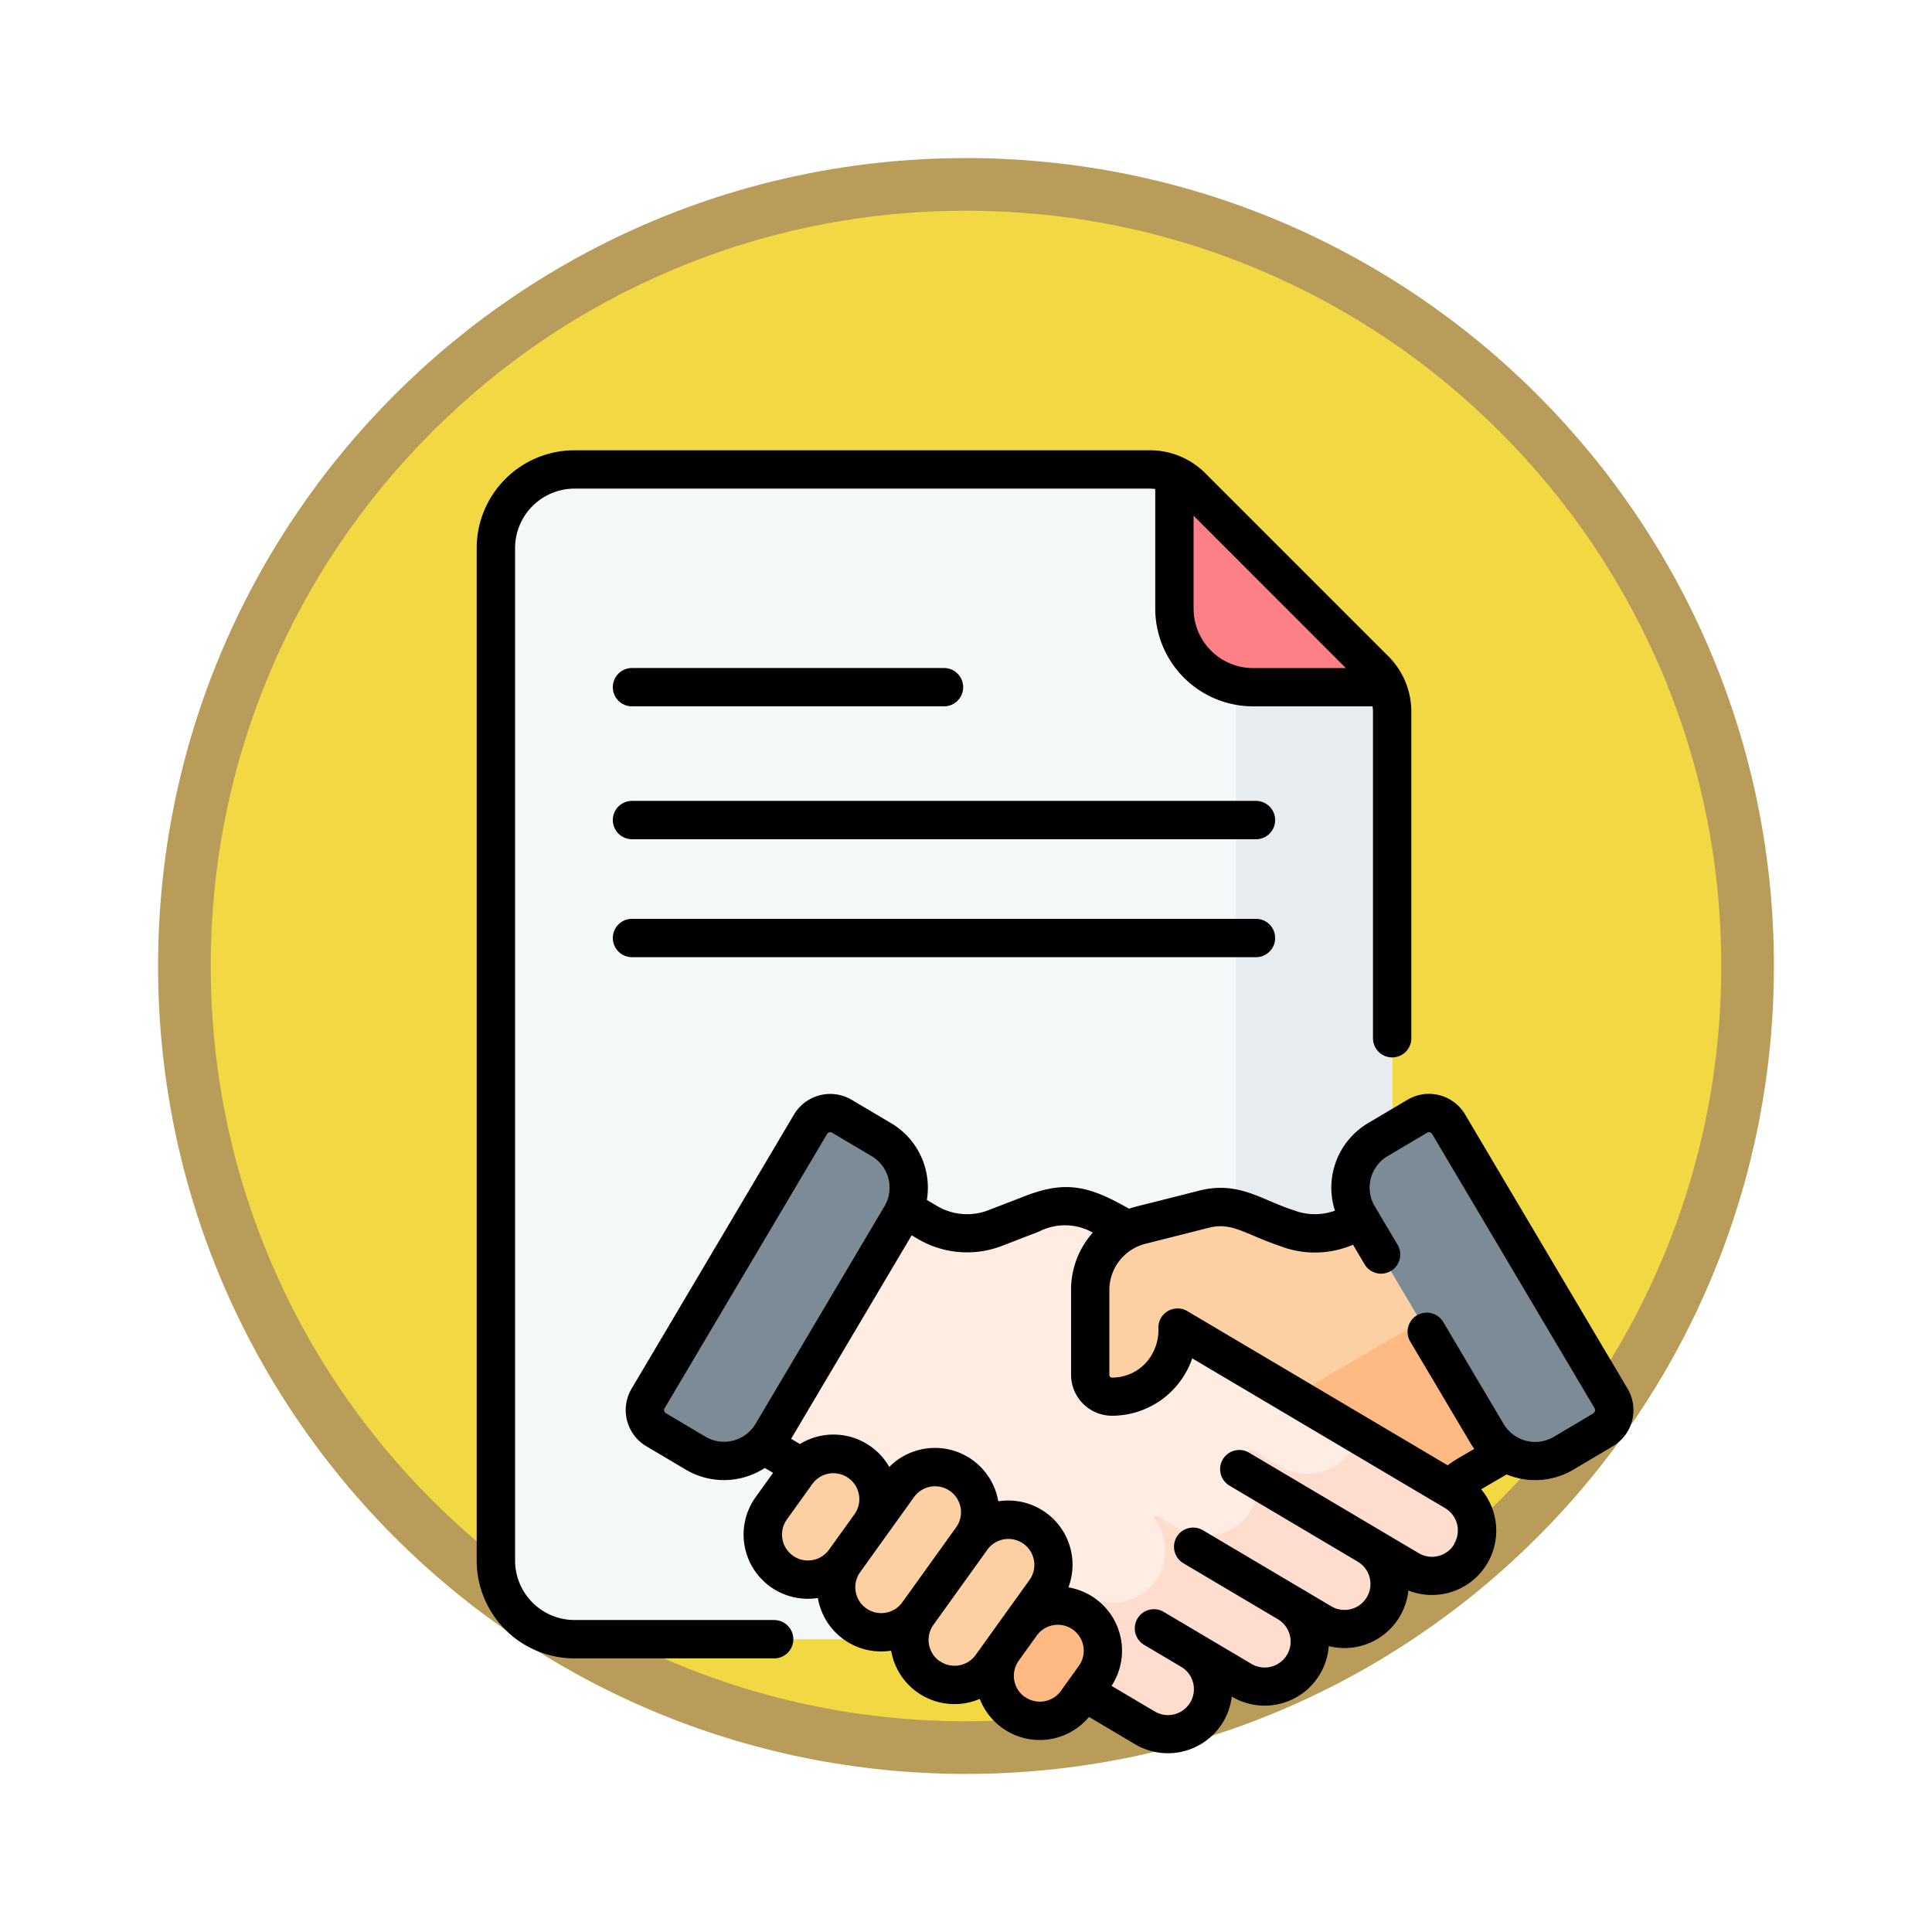 <svg xmlns="http://www.w3.org/2000/svg" xmlns:xlink="http://www.w3.org/1999/xlink" width="110" height="110" viewBox="0 0 110 110">
  <defs>
    <filter id="Trazado_982547" x="0" y="0" width="110" height="110" filterUnits="userSpaceOnUse">
      <feOffset dy="3" input="SourceAlpha"/>
      <feGaussianBlur stdDeviation="3" result="blur"/>
      <feFlood flood-opacity="0.161"/>
      <feComposite operator="in" in2="blur"/>
      <feComposite in="SourceGraphic"/>
    </filter>
  </defs>
  <g id="Grupo_1217653" data-name="Grupo 1217653" transform="translate(1875 -3926.28)">
    <g id="Grupo_1211418" data-name="Grupo 1211418" transform="translate(-2567 -2148)">
      <g id="Grupo_1200151" data-name="Grupo 1200151" transform="translate(701 6080.28)">
        <g id="Grupo_1185952" data-name="Grupo 1185952" transform="translate(0 0)">
          <g id="Grupo_1184115" data-name="Grupo 1184115">
            <g id="Grupo_1183744" data-name="Grupo 1183744" transform="translate(0 0)">
              <g id="Grupo_1181546" data-name="Grupo 1181546">
                <g id="Grupo_1177563" data-name="Grupo 1177563">
                  <g id="Grupo_1173148" data-name="Grupo 1173148" transform="translate(0 0)">
                    <g id="Grupo_1163803" data-name="Grupo 1163803" transform="translate(0 0)">
                      <g id="Grupo_1163015" data-name="Grupo 1163015" transform="translate(0 0)">
                        <g id="Grupo_1157017" data-name="Grupo 1157017" transform="translate(0 0)">
                          <g id="Grupo_1155793" data-name="Grupo 1155793" transform="translate(0 0)">
                            <g id="Grupo_1154704" data-name="Grupo 1154704" transform="translate(0 0)">
                              <g id="Grupo_1150790" data-name="Grupo 1150790">
                                <g id="Grupo_1154214" data-name="Grupo 1154214">
                                  <g id="Grupo_1152583" data-name="Grupo 1152583">
                                    <g id="Grupo_1146973" data-name="Grupo 1146973">
                                      <g id="Grupo_1146954" data-name="Grupo 1146954">
                                        <g transform="matrix(1, 0, 0, 1, -9, -6)" filter="url(#Trazado_982547)">
                                          <g id="Trazado_982547-2" data-name="Trazado 982547" transform="translate(9 6)" fill="#f2d944">
                                            <path d="M 46 90.5 C 39.992 90.5 34.164 89.324 28.679 87.003 C 23.38 84.762 18.621 81.553 14.534 77.466 C 10.446 73.379 7.238 68.62 4.996 63.321 C 2.676 57.836 1.5 52.008 1.5 46 C 1.5 39.992 2.676 34.164 4.996 28.679 C 7.238 23.38 10.446 18.621 14.534 14.534 C 18.621 10.446 23.38 7.238 28.679 4.996 C 34.164 2.676 39.992 1.5 46 1.5 C 52.008 1.5 57.836 2.676 63.321 4.996 C 68.62 7.238 73.379 10.446 77.466 14.534 C 81.554 18.621 84.762 23.38 87.004 28.679 C 89.324 34.164 90.5 39.992 90.5 46 C 90.5 52.008 89.324 57.836 87.004 63.321 C 84.762 68.62 81.554 73.379 77.466 77.466 C 73.379 81.553 68.62 84.762 63.321 87.003 C 57.836 89.324 52.008 90.5 46 90.5 Z" stroke="none"/>
                                            <path d="M 46 3 C 40.194 3 34.563 4.136 29.263 6.378 C 24.143 8.544 19.544 11.644 15.594 15.594 C 11.644 19.544 8.544 24.143 6.378 29.263 C 4.137 34.563 3 40.194 3 46 C 3 51.806 4.137 57.437 6.378 62.737 C 8.544 67.857 11.644 72.455 15.594 76.405 C 19.544 80.355 24.143 83.456 29.263 85.622 C 34.563 87.863 40.194 89 46 89 C 51.806 89 57.437 87.863 62.737 85.622 C 67.857 83.456 72.456 80.355 76.406 76.405 C 80.356 72.455 83.456 67.857 85.622 62.737 C 87.864 57.437 89 51.806 89 46 C 89 40.194 87.864 34.563 85.622 29.263 C 83.456 24.143 80.356 19.544 76.406 15.594 C 72.456 11.644 67.857 8.544 62.737 6.378 C 57.437 4.136 51.806 3 46 3 M 46 -7.62939453125e-06 C 71.405 -7.62939453125e-06 92 20.595 92 46 C 92 71.405 71.405 92 46 92 C 20.595 92 7.62939453125e-06 71.405 7.62939453125e-06 46 C 7.62939453125e-06 20.595 20.595 -7.62939453125e-06 46 -7.62939453125e-06 Z" stroke="none" fill="#ba9c5a"/>
                                          </g>
                                        </g>
                                      </g>
                                    </g>
                                  </g>
                                </g>
                              </g>
                            </g>
                          </g>
                        </g>
                      </g>
                    </g>
                  </g>
                </g>
              </g>
            </g>
          </g>
        </g>
      </g>
    </g>
    <g id="contrato_2_" data-name="contrato (2)" transform="translate(-1876.589 3951.917)">
      <g id="Grupo_1217649" data-name="Grupo 1217649" transform="translate(29.817 1.087)">
        <g id="Grupo_1217648" data-name="Grupo 1217648" transform="translate(0)">
          <g id="Grupo_1217647" data-name="Grupo 1217647">
            <g id="Grupo_1217636" data-name="Grupo 1217636">
              <g id="Grupo_1217635" data-name="Grupo 1217635">
                <g id="Grupo_1217634" data-name="Grupo 1217634">
                  <g id="Grupo_1217633" data-name="Grupo 1217633">
                    <g id="Grupo_1217632" data-name="Grupo 1217632">
                      <g id="Grupo_1217631" data-name="Grupo 1217631">
                        <g id="Grupo_1217630" data-name="Grupo 1217630">
                          <g id="Grupo_1217629" data-name="Grupo 1217629">
                            <g id="Grupo_1217628" data-name="Grupo 1217628">
                              <g id="Grupo_1217627" data-name="Grupo 1217627">
                                <path id="Trazado_1086153" data-name="Trazado 1086153" d="M40.71,7.5a4.476,4.476,0,0,0-4.476,4.476V69.635a4.476,4.476,0,0,0,4.476,4.476H82.8a4.476,4.476,0,0,0,4.476-4.476V21.3a3.391,3.391,0,0,0-.993-2.4L75.866,8.493a3.391,3.391,0,0,0-2.4-.993Z" transform="translate(-36.234 -7.5)" fill="#f4f8f8"/>
                                <path id="Trazado_1086154" data-name="Trazado 1086154" d="M301.6,92.425a4.493,4.493,0,0,1-.981-.109v49.846a4.476,4.476,0,0,1-4.476,4.476h8.9a4.476,4.476,0,0,0,4.476-4.476V93.83a3.387,3.387,0,0,0-.306-1.4Z" transform="translate(-258.48 -80.027)" fill="#e7ecf1"/>
                                <path id="Trazado_1086155" data-name="Trazado 1086155" d="M314.312,20.708,303.9,10.3a3.388,3.388,0,0,0-.993-.688v7.617a4.476,4.476,0,0,0,4.476,4.476H315A3.394,3.394,0,0,0,314.312,20.708Z" transform="translate(-264.268 -9.303)" fill="#fc8086"/>
                              </g>
                            </g>
                          </g>
                        </g>
                      </g>
                    </g>
                  </g>
                </g>
              </g>
            </g>
            <g id="Grupo_1217646" data-name="Grupo 1217646" transform="translate(8.487 36.649)">
              <g id="Grupo_1217644" data-name="Grupo 1217644" transform="translate(2.482 2.914)">
                <g id="Grupo_1217643" data-name="Grupo 1217643">
                  <g id="Grupo_1217638" data-name="Grupo 1217638">
                    <g id="Grupo_1217637" data-name="Grupo 1217637">
                      <path id="Trazado_1086156" data-name="Trazado 1086156" d="M155.584,299.21,139.6,289.742a1.726,1.726,0,0,1-.6-2.364l.818-1.381-3.235-1.914c-2.134-1.224-3.132-1.451-5.057-.707l-2.1.811a4.466,4.466,0,0,1-3.887-.323l-5.616-3.311-7.976,13.463,7.191,4.244a4.467,4.467,0,0,1,1.261,1.115l2.423,3.142a27.883,27.883,0,0,0,5.872,4.645l9.248,5.479a2.569,2.569,0,0,0,2.619-4.421l2.889,1.712a2.569,2.569,0,0,0,2.619-4.421l1.926,1.141a2.569,2.569,0,1,0,2.619-4.421l2.357,1.4a2.569,2.569,0,1,0,2.618-4.42Z" transform="translate(-111.941 -280.553)" fill="#ffece3"/>
                    </g>
                    <path id="Trazado_1086157" data-name="Trazado 1086157" d="M267.186,390.058l-5.51-3.263a2.946,2.946,0,0,1-.737,1.324,3.061,3.061,0,0,1-3.758.462l-1.567-.928a.138.138,0,0,0-.182.2,2.991,2.991,0,0,1-3.971,4.295l-1.231-.735a.119.119,0,0,0-.155.174,2.989,2.989,0,0,1,.164,3.378,3.043,3.043,0,0,1-4.138.962l-1.011-.6a.591.591,0,0,0-.881.624,2.98,2.98,0,0,1-1.754,3.344l7.026,4.163a2.624,2.624,0,0,0,3.6-.909,2.569,2.569,0,0,0-.925-3.477l2.831,1.677a2.624,2.624,0,0,0,3.6-.909,2.569,2.569,0,0,0-.925-3.477l1.868,1.107a2.624,2.624,0,0,0,3.6-.909,2.569,2.569,0,0,0-.925-3.477l2.3,1.362a2.624,2.624,0,0,0,3.6-.909A2.569,2.569,0,0,0,267.186,390.058Z" transform="translate(-223.544 -371.401)" fill="#ffddce"/>
                  </g>
                  <g id="Grupo_1217639" data-name="Grupo 1217639" transform="translate(22.873 0.804)">
                    <path id="Trazado_1086158" data-name="Trazado 1086158" d="M289.19,286.1l-4.313,2.507a4.467,4.467,0,0,1-3.887.323l-2.366-.93a3.8,3.8,0,0,0-2.324-.147l-3.625.917a3.8,3.8,0,0,0-2.87,3.686V297.3a1.241,1.241,0,0,0,1.239,1.241,3.734,3.734,0,0,0,3.736-3.734v-.2l15.518,9.189a4.462,4.462,0,0,1,.98-.786l5.888-3.44Z" transform="translate(-269.805 -286.104)" fill="#fcd0a3"/>
                  </g>
                  <g id="Grupo_1217640" data-name="Grupo 1217640" transform="translate(34.439 4.688)">
                    <path id="Trazado_1086159" data-name="Trazado 1086159" d="M359.746,312.9l-.829,3.075-9.29,5.444,8.927,5.286a4.467,4.467,0,0,1,.98-.786l5.888-3.44Z" transform="translate(-349.627 -312.905)" fill="#ffb983"/>
                  </g>
                  <g id="Grupo_1217642" data-name="Grupo 1217642" transform="translate(4.232 16.492)">
                    <g id="Grupo_1217641" data-name="Grupo 1217641">
                      <path id="Trazado_1086160" data-name="Trazado 1086160" d="M147.261,398.441l-1.455,2.026a2.568,2.568,0,1,1-4.173-3l1.455-2.026a2.568,2.568,0,0,1,4.173,3Z" transform="translate(-141.152 -394.375)" fill="#fcd0a3"/>
                      <path id="Trazado_1086161" data-name="Trazado 1086161" d="M177.665,403.68l-3.06,4.263a2.568,2.568,0,1,1-4.173-3l3.06-4.263a2.568,2.568,0,0,1,4.173,3Z" transform="translate(-165.777 -398.854)" fill="#fcd0a3"/>
                      <path id="Trazado_1086162" data-name="Trazado 1086162" d="M206.463,424.355l-3.06,4.263a2.568,2.568,0,0,1-4.173-3l3.06-4.263a2.568,2.568,0,1,1,4.173,3Z" transform="translate(-190.402 -416.534)" fill="#fcd0a3"/>
                    </g>
                    <path id="Trazado_1086163" data-name="Trazado 1086163" d="M237.931,458.1l-1.018,1.418a2.568,2.568,0,1,1-4.173-3l1.018-1.418a2.568,2.568,0,0,1,4.173,3Z" transform="translate(-219.058 -445.391)" fill="#ffb983"/>
                  </g>
                </g>
              </g>
              <g id="Grupo_1217645" data-name="Grupo 1217645">
                <path id="Trazado_1086164" data-name="Trazado 1086164" d="M108.275,261.955l-2.249-1.333a1.3,1.3,0,0,0-1.784.457l-9.248,15.61a1.3,1.3,0,0,0,.457,1.784l2.249,1.333a3.175,3.175,0,0,0,4.35-1.114l7.339-12.387A3.175,3.175,0,0,0,108.275,261.955Z" transform="translate(-94.812 -260.441)" fill="#7c8b96"/>
                <path id="Trazado_1086165" data-name="Trazado 1086165" d="M375.9,260.623l-2.249,1.333a3.175,3.175,0,0,0-1.114,4.35l7.339,12.387a3.175,3.175,0,0,0,4.35,1.113l2.249-1.333a1.3,1.3,0,0,0,.457-1.784l-9.248-15.61A1.3,1.3,0,0,0,375.9,260.623Z" transform="translate(-331.918 -260.441)" fill="#7c8b96"/>
              </g>
            </g>
          </g>
        </g>
      </g>
      <g id="Grupo_1217652" data-name="Grupo 1217652" transform="translate(28.73 0)">
        <g id="Grupo_1217651" data-name="Grupo 1217651" transform="translate(0 0)">
          <g id="Grupo_1217650" data-name="Grupo 1217650">
            <path id="Trazado_1086166" data-name="Trazado 1086166" d="M118.85,137.8H83.324a1.091,1.091,0,0,0,0,2.183h35.526a1.091,1.091,0,1,0,0-2.183Z" transform="translate(-74.481 -117.837)"/>
            <path id="Trazado_1086167" data-name="Trazado 1086167" d="M83.324,87.74h17.763a1.091,1.091,0,1,0,0-2.183H83.324a1.091,1.091,0,0,0,0,2.183Z" transform="translate(-74.481 -73.16)"/>
            <path id="Trazado_1086168" data-name="Trazado 1086168" d="M118.85,184.1H83.324a1.091,1.091,0,0,0,0,2.183h35.526a1.091,1.091,0,1,0,0-2.183Z" transform="translate(-74.481 -157.422)"/>
            <path id="Trazado_1086169" data-name="Trazado 1086169" d="M45.666,66.6H34.3a3.388,3.388,0,0,1-3.384-3.384V5.567A3.388,3.388,0,0,1,34.3,2.183H67.051a2.335,2.335,0,0,1,.313.024V9.012a5.573,5.573,0,0,0,5.567,5.567h6.806a2.317,2.317,0,0,1,.024.313V33.476a1.091,1.091,0,1,0,2.183,0V14.893a4.453,4.453,0,0,0-1.313-3.169L70.22,1.313A4.452,4.452,0,0,0,67.051,0H34.3A5.573,5.573,0,0,0,28.73,5.567V63.218A5.573,5.573,0,0,0,34.3,68.785H45.666a1.091,1.091,0,1,0,0-2.183ZM78.217,12.4H72.931a3.388,3.388,0,0,1-3.384-3.384V3.726Z" transform="translate(-28.73 0)"/>
            <path id="Trazado_1086170" data-name="Trazado 1086170" d="M144.334,269.684l-9.247-15.608a2.392,2.392,0,0,0-3.279-.84l-2.249,1.333a4.273,4.273,0,0,0-1.884,4.982,3.346,3.346,0,0,1-2.354-.026c-1.776-.559-3.126-1.683-5.356-1.119-3.786.964-3.671.916-4.014,1.033-2.217-1.262-3.549-1.638-5.9-.727l-2.1.811a3.356,3.356,0,0,1-2.939-.245l-.572-.337a4.263,4.263,0,0,0-2.035-4.371h0l-2.249-1.332a2.4,2.4,0,0,0-3.279.839l-9.247,15.608a2.392,2.392,0,0,0,.839,3.279l2.249,1.332a4.24,4.24,0,0,0,2.167.595,4.3,4.3,0,0,0,2.331-.689l.469.277-.99,1.378a3.656,3.656,0,0,0,3.54,5.746,3.653,3.653,0,0,0,4.172,3,3.657,3.657,0,0,0,5.048,2.745,3.655,3.655,0,0,0,6.217,1.028l2.63,1.558a3.664,3.664,0,0,0,5.5-2.712l.006,0a3.66,3.66,0,0,0,5.515-2.879,3.66,3.66,0,0,0,4.534-3.165A3.661,3.661,0,0,0,136,275.415l1.45-.847a4.257,4.257,0,0,0,3.8-.272l2.249-1.332A2.392,2.392,0,0,0,144.334,269.684Zm-52.5,2.734-2.249-1.333a.211.211,0,0,1-.074-.289l9.247-15.608a.211.211,0,0,1,.289-.074l2.249,1.332a2.084,2.084,0,0,1,.731,2.855l-7.338,12.385A2.086,2.086,0,0,1,91.831,272.418Zm4.976,6.773a1.476,1.476,0,0,1-.338-2.061l1.455-2.026a1.477,1.477,0,0,1,2.4,1.722l-1.455,2.026A1.479,1.479,0,0,1,96.808,279.191Zm4.172,3a1.478,1.478,0,0,1-.338-2.061L102.1,278.1h0l1.605-2.236a1.466,1.466,0,0,1,.96-.6,1.476,1.476,0,0,1,1.7,1.218,1.467,1.467,0,0,1-.258,1.1l-3.06,4.262A1.475,1.475,0,0,1,100.98,282.186Zm4.172,3a1.478,1.478,0,0,1-.339-2.06h0l3.06-4.262a1.477,1.477,0,1,1,2.4,1.722l-1.36,1.894h0l-1.7,2.368A1.478,1.478,0,0,1,105.152,285.181Zm4.855,2.044a1.479,1.479,0,0,1-.339-2.06l1.018-1.418a1.477,1.477,0,1,1,2.4,1.722l-1.018,1.417A1.478,1.478,0,0,1,110.007,287.225Zm24.461-8.7a1.479,1.479,0,0,1-2.024.518l-9.66-5.723a1.091,1.091,0,1,0-1.113,1.878l7.3,4.327h0a1.477,1.477,0,0,1-1.506,2.542l-7.307-4.329a1.091,1.091,0,1,0-1.113,1.878l5.381,3.188h0a1.477,1.477,0,0,1-1.507,2.542l-2.888-1.711h0l-2.107-1.249a1.091,1.091,0,0,0-1.113,1.878l2.108,1.249h0a1.477,1.477,0,1,1-1.506,2.542l-2.459-1.457A3.657,3.657,0,0,0,112.5,281a3.656,3.656,0,0,0-3.993-4.9,3.659,3.659,0,0,0-6.207-1.956,3.656,3.656,0,0,0-5.088-1.305l-.5-.3,6.864-11.585.327.193a5.526,5.526,0,0,0,4.836.4l2.1-.811a3.221,3.221,0,0,1,3.05.066,4.885,4.885,0,0,0-1.238,3.254v4.839a2.334,2.334,0,0,0,2.329,2.332h0a4.834,4.834,0,0,0,4.569-3.267l14.4,8.528a1.477,1.477,0,0,1,.518,2.023Zm7.915-7.439-2.249,1.333a2.086,2.086,0,0,1-2.855-.731l-3.439-5.805a1.091,1.091,0,0,0-1.878,1.112L135.4,272.8c.065.109.135.213.208.314l-.956.559a5.543,5.543,0,0,0-.557.377l-14.826-8.78a1.092,1.092,0,0,0-1.647.939,2.787,2.787,0,0,1-.774,2.074,2.626,2.626,0,0,1-1.868.773h0a.149.149,0,0,1-.148-.15v-4.839a2.715,2.715,0,0,1,2.046-2.628l3.625-.917c1.315-.332,2.059.37,4.028,1.036a5.517,5.517,0,0,0,4.173-.067l.659,1.112a1.091,1.091,0,0,0,1.878-1.112l-1.3-2.19a2.083,2.083,0,0,1,.731-2.855l2.249-1.332a.211.211,0,0,1,.289.074l9.247,15.608a.21.21,0,0,1-.074.289Z" transform="translate(-78.81 -216.258)"/>
          </g>
        </g>
      </g>
    </g>
  </g>
</svg>
